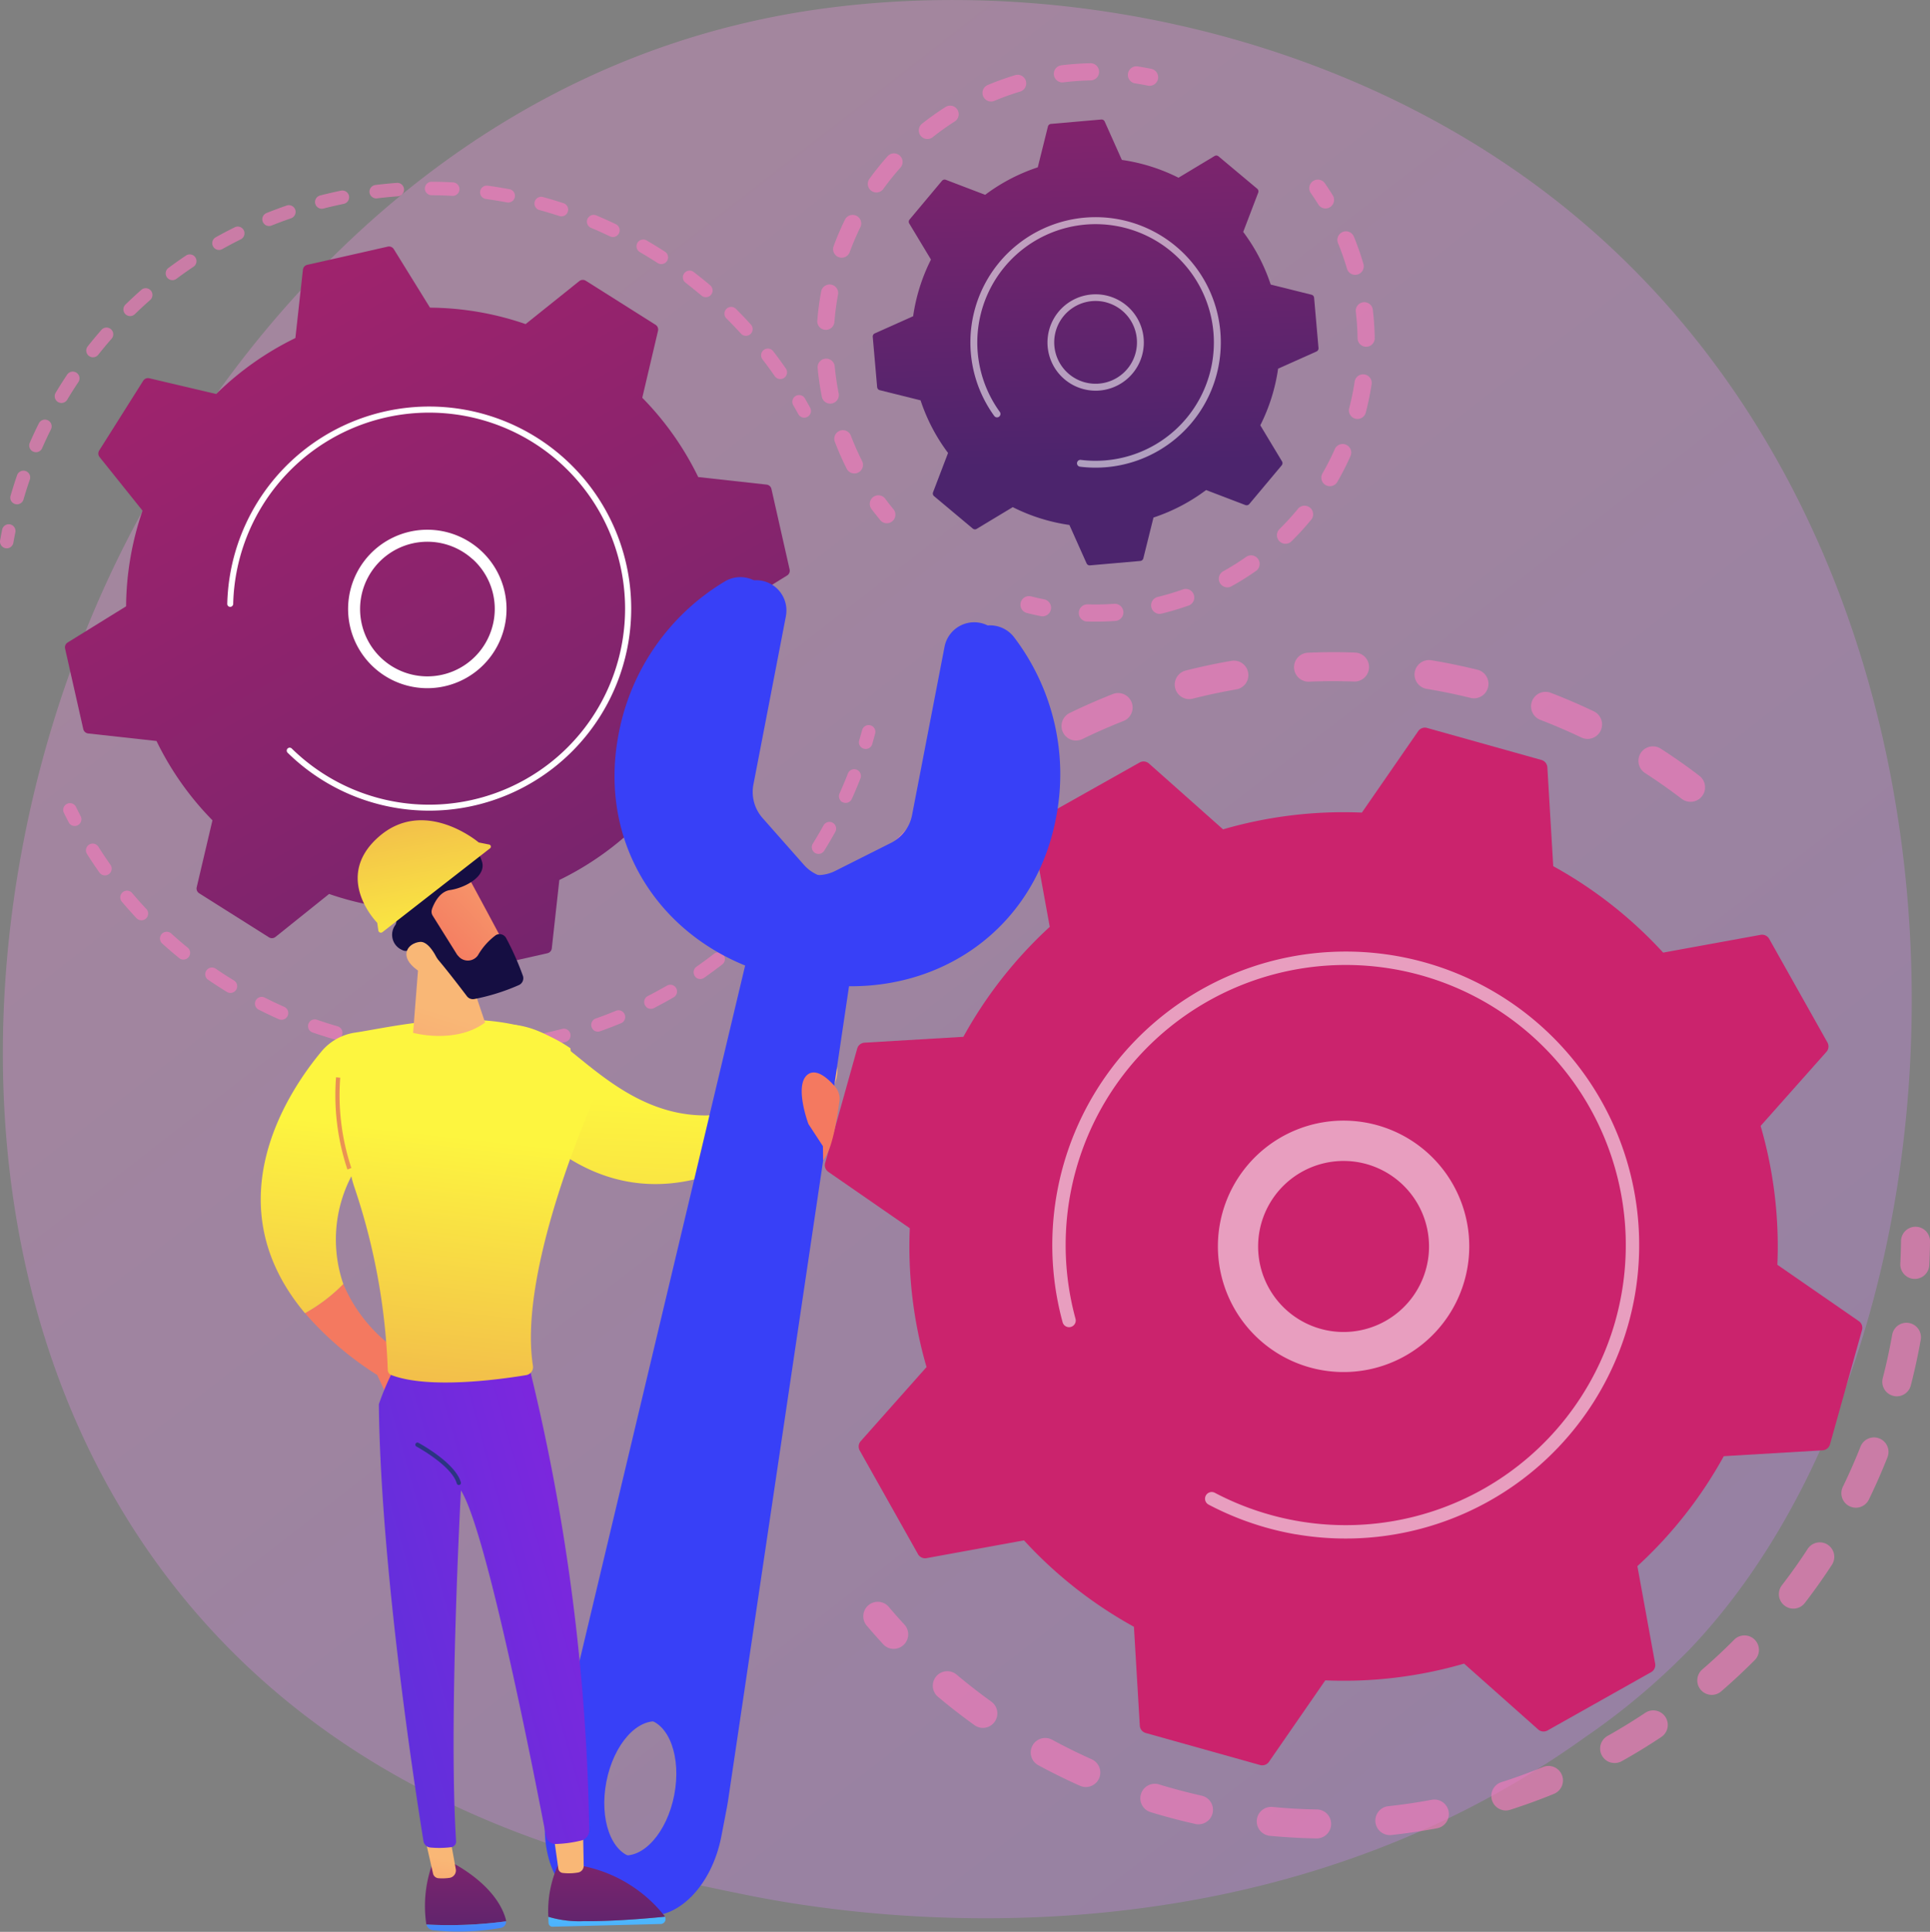 <svg xmlns="http://www.w3.org/2000/svg" xmlns:xlink="http://www.w3.org/1999/xlink" width="131.572" height="131.666" viewBox="0 0 131.572 131.666">
  <rect x="0" y="0" width="131.572" height="131.666" fill="#808080" stroke="none"/>
  <defs>
    <linearGradient id="linear-gradient" x1="1.13" y1="1.295" x2="0.236" y2="0.19" gradientUnits="objectBoundingBox">
      <stop offset="0" stop-color="#b37cff"/>
      <stop offset="1" stop-color="#f895e7"/>
    </linearGradient>
    <linearGradient id="linear-gradient-2" x1="1.094" y1="-1.029" x2="1.143" y2="0.752" gradientUnits="objectBoundingBox">
      <stop offset="0" stop-color="#cb236d"/>
      <stop offset="1" stop-color="#4c246d"/>
    </linearGradient>
    <linearGradient id="linear-gradient-3" x1="0.34" y1="-1.172" x2="1.834" y2="1.463" xlink:href="#linear-gradient-2"/>
    <linearGradient id="linear-gradient-4" x1="0.699" y1="-0.014" x2="1.371" y2="-0.646" xlink:href="#linear-gradient-2"/>
    <linearGradient id="linear-gradient-5" x1="-2.506" y1="0.26" x2="-2.833" y2="5.492" gradientUnits="objectBoundingBox">
      <stop offset="0" stop-color="#fdf53f"/>
      <stop offset="1" stop-color="#d93c65"/>
    </linearGradient>
    <linearGradient id="linear-gradient-6" x1="-5.639" y1="-1.31" x2="-8.963" y2="3.356" gradientUnits="objectBoundingBox">
      <stop offset="0" stop-color="#f9b776"/>
      <stop offset="1" stop-color="#f47960"/>
    </linearGradient>
    <linearGradient id="linear-gradient-7" x1="-2.564" y1="1.481" x2="-0.548" y2="0.722" gradientUnits="objectBoundingBox">
      <stop offset="0" stop-color="#53d8ff"/>
      <stop offset="1" stop-color="#3840f7"/>
    </linearGradient>
    <linearGradient id="linear-gradient-8" x1="-0.597" y1="-7.079" x2="0.076" y2="-5.361" xlink:href="#linear-gradient-7"/>
    <linearGradient id="linear-gradient-9" x1="-0.104" y1="-5.298" x2="0.38" y2="-3.603" xlink:href="#linear-gradient-7"/>
    <linearGradient id="linear-gradient-10" x1="-0.441" y1="-1.994" x2="0.254" y2="-1.304" xlink:href="#linear-gradient-7"/>
    <linearGradient id="linear-gradient-11" x1="-25.668" y1="8.275" x2="-21.669" y2="12.842" xlink:href="#linear-gradient-6"/>
    <linearGradient id="linear-gradient-12" x1="-2.414" y1="0.5" x2="-1.422" y2="0.5" xlink:href="#linear-gradient-6"/>
    <linearGradient id="linear-gradient-13" x1="-2.904" y1="-2.902" x2="-2.87" y2="1.801" xlink:href="#linear-gradient-2"/>
    <linearGradient id="linear-gradient-14" x1="-0.917" y1="-11.531" x2="-4.618" y2="10.38" xlink:href="#linear-gradient-7"/>
    <linearGradient id="linear-gradient-15" x1="-8.067" y1="-0.803" x2="-8.563" y2="2.421" xlink:href="#linear-gradient-6"/>
    <linearGradient id="linear-gradient-16" x1="-1.217" y1="-5.018" x2="-3.732" y2="17.97" xlink:href="#linear-gradient-7"/>
    <linearGradient id="linear-gradient-17" x1="-1.872" y1="-3.382" x2="-1.848" y2="1.958" xlink:href="#linear-gradient-2"/>
    <linearGradient id="linear-gradient-18" x1="-8.256" y1="-0.139" x2="-8.76" y2="2.61" xlink:href="#linear-gradient-6"/>
    <linearGradient id="linear-gradient-19" x1="0.495" y1="-0.305" x2="-1.857" y2="1.241" gradientUnits="objectBoundingBox">
      <stop offset="0" stop-color="#7c27dd"/>
      <stop offset="1" stop-color="#2b41d9"/>
    </linearGradient>
    <linearGradient id="linear-gradient-20" x1="-1.812" y1="0.081" x2="-2.048" y2="2.225" xlink:href="#linear-gradient-5"/>
    <linearGradient id="linear-gradient-21" x1="-2.856" y1="-0.197" x2="-3.676" y2="2.975" xlink:href="#linear-gradient-6"/>
    <linearGradient id="linear-gradient-22" x1="-12.491" y1="-11.885" x2="-13.553" y2="-10.602" xlink:href="#linear-gradient-6"/>
    <linearGradient id="linear-gradient-23" x1="-9.203" y1="-7.473" x2="-8.307" y2="-7.473" gradientUnits="objectBoundingBox">
      <stop offset="0" stop-color="#2b3582"/>
      <stop offset="1" stop-color="#150e42"/>
    </linearGradient>
    <linearGradient id="linear-gradient-24" x1="-40.074" y1="-38.462" x2="-37.634" y2="-41.123" xlink:href="#linear-gradient-6"/>
    <linearGradient id="linear-gradient-25" x1="13.103" y1="0.113" x2="-10.355" y2="0.827" xlink:href="#linear-gradient-5"/>
    <linearGradient id="linear-gradient-26" x1="-4.589" y1="-0.858" x2="-5.497" y2="0.879" xlink:href="#linear-gradient-23"/>
    <linearGradient id="linear-gradient-27" x1="0.775" y1="1.273" x2="-0.786" y2="-3.597" xlink:href="#linear-gradient-5"/>
  </defs>
  <g id="FEATURES_TOOLS-01" data-name="FEATURES &amp; TOOLS-01" transform="translate(-466.607 -458.308)">
    <path id="Path_5966" data-name="Path 5966" d="M585.852,570.659a47.039,47.039,0,0,1-7.2,6.061c-23.481,16.848-51.266,11.937-57.171,10.738-8.72-1.771-25.576-5.194-37.762-19.525-18.437-21.681-15.566-55.839-1.265-78.387,2.616-4.125,16.434-27.016,44.517-30.687,17-2.222,36.809,2.259,51.156,14.28,30.117,25.232,27.973,76.2,7.723,97.522Z" transform="translate(-4 0)" opacity="0.3" fill="url(#linear-gradient)"/>
    <path id="Path_5967" data-name="Path 5967" d="M1737.362,659.152l2.457-1.479a12.479,12.479,0,0,0,3.861,1.214l1.17,2.616a.235.235,0,0,0,.236.138l3.426-.3a.236.236,0,0,0,.208-.178l.692-2.781a12.507,12.507,0,0,0,3.587-1.874l2.679,1.023a.236.236,0,0,0,.265-.069l2.209-2.637a.235.235,0,0,0,.021-.273l-1.479-2.457a12.5,12.5,0,0,0,1.214-3.861l2.616-1.169a.235.235,0,0,0,.138-.236l-.3-3.427a.235.235,0,0,0-.178-.208l-2.781-.692a12.5,12.5,0,0,0-1.874-3.587l1.023-2.679a.236.236,0,0,0-.069-.265l-2.637-2.208a.235.235,0,0,0-.272-.021l-2.457,1.479a12.489,12.489,0,0,0-3.861-1.214l-1.17-2.616a.235.235,0,0,0-.236-.138l-3.426.3a.235.235,0,0,0-.208.178l-.692,2.781a12.489,12.489,0,0,0-3.587,1.874l-2.679-1.023a.236.236,0,0,0-.265.069l-2.208,2.637a.236.236,0,0,0-.021.273l1.479,2.457a12.5,12.5,0,0,0-1.215,3.861l-2.616,1.17a.235.235,0,0,0-.138.236l.3,3.427a.237.237,0,0,0,.178.208l2.782.692a12.5,12.5,0,0,0,1.874,3.587l-1.023,2.679a.236.236,0,0,0,.069.265l2.637,2.208a.236.236,0,0,0,.273.021Z" transform="translate(-1204.17 -164.8)" fill="url(#linear-gradient-2)"/>
    <path id="Path_5968" data-name="Path 5968" d="M1985.633,890.621a3.284,3.284,0,1,1,1.945-.067h0a3.272,3.272,0,0,1-1.945.067Zm1.6-5.9a2.821,2.821,0,1,0,.191,5.386h0a2.82,2.82,0,0,0,.3-5.2,2.872,2.872,0,0,0-.488-.183Zm.268,5.607h0Z" transform="translate(-1445.198 -405.802)" fill="#fff" opacity="0.56"/>
    <g id="Group_1802" data-name="Group 1802" transform="translate(522.323 462.62)">
      <g id="Group_1800" data-name="Group 1800" transform="translate(0 0)" opacity="0.64">
        <path id="Path_5969" data-name="Path 5969" d="M1727.244,1177.271a.582.582,0,0,1-.3-.192c-.2-.248-.405-.5-.6-.76a.585.585,0,0,1,.939-.7c.179.241.367.48.558.712a.585.585,0,0,1-.605.937Z" transform="translate(-1722.65 -1145.938)" fill="#f47abb"/>
        <path id="Path_5970" data-name="Path 5970" d="M1652.426,577.837a.581.581,0,0,1-.368-.3,19.171,19.171,0,0,1-.8-1.815.585.585,0,1,1,1.092-.417,18.184,18.184,0,0,0,.754,1.7.585.585,0,0,1-.676.828Zm-1.645-4.761a.585.585,0,0,1-.42-.45,19.009,19.009,0,0,1-.286-1.965.585.585,0,0,1,1.165-.107,17.675,17.675,0,0,0,.269,1.843.586.586,0,0,1-.727.679Zm-.3-5.028a.584.584,0,0,1-.428-.61,18.983,18.983,0,0,1,.259-1.968.585.585,0,1,1,1.15.213,17.882,17.882,0,0,0-.243,1.846.586.586,0,0,1-.738.518Zm1.08-4.919-.048-.016a.585.585,0,0,1-.347-.751,19.184,19.184,0,0,1,.781-1.824.585.585,0,0,1,1.049.516,18.05,18.05,0,0,0-.734,1.713.585.585,0,0,1-.7.362Zm2.364-4.447a.585.585,0,0,1-.32-.906,19.077,19.077,0,0,1,1.244-1.546.585.585,0,0,1,.872.78,18.019,18.019,0,0,0-1.167,1.451.585.585,0,0,1-.629.222Zm3.477-3.642a.585.585,0,0,1-.209-1.022,18.907,18.907,0,0,1,1.617-1.15.585.585,0,0,1,.627.987,17.837,17.837,0,0,0-1.517,1.079.583.583,0,0,1-.518.106Zm4.337-2.558a.585.585,0,0,1-.072-1.1c.356-.149.723-.29,1.09-.418.257-.089.518-.175.777-.253a.585.585,0,1,1,.338,1.12c-.243.073-.489.154-.73.237-.345.12-.69.253-1.024.393a.582.582,0,0,1-.38.024Zm4.867-1.3a.585.585,0,0,1,.081-1.144,18.943,18.943,0,0,1,1.98-.142.585.585,0,0,1,.021,1.17,17.914,17.914,0,0,0-1.858.133.584.584,0,0,1-.226-.016Z" transform="translate(-1650.051 -549.898)" fill="#f47abb"/>
        <path id="Path_5971" data-name="Path 5971" d="M2100.146,555.476a.585.585,0,0,1,.243-1.142c.314.048.634.105.95.17a.585.585,0,0,1-.236,1.145c-.3-.061-.6-.115-.891-.16a.487.487,0,0,1-.066-.014Z" transform="translate(-2078.546 -554.119)" fill="#f47abb"/>
      </g>
      <g id="Group_1801" data-name="Group 1801" transform="translate(13.854 7.943)" opacity="0.64">
        <path id="Path_5972" data-name="Path 5972" d="M2363.708,720.54a.585.585,0,0,1-.343-.257c-.157-.254-.324-.509-.5-.757a.585.585,0,1,1,.962-.665c.183.265.361.536.528.807a.585.585,0,0,1-.652.872Z" transform="translate(-2343.066 -718.608)" fill="#f47abb"/>
        <path id="Path_5973" data-name="Path 5973" d="M2029.174,820a.585.585,0,0,1,.173-1.149,17.739,17.739,0,0,0,1.832-.039.585.585,0,0,1,.085,1.166,18.926,18.926,0,0,1-1.953.041.6.6,0,0,1-.136-.02Zm4.929-.52a.585.585,0,0,1,.014-1.132c.554-.136,1.11-.3,1.652-.49l.1-.037a.585.585,0,0,1,.392,1.1l-.112.04c-.577.2-1.169.377-1.759.521a.581.581,0,0,1-.293,0Zm4.614-1.809a.585.585,0,0,1-.13-1.075,17.723,17.723,0,0,0,1.552-.971.585.585,0,1,1,.671.958,19.1,19.1,0,0,1-1.654,1.035.583.583,0,0,1-.438.053Zm3.963-2.97a.585.585,0,0,1-.256-.981,17.771,17.771,0,0,0,1.236-1.352.585.585,0,1,1,.9.744,19,19,0,0,1-1.317,1.441.584.584,0,0,1-.565.148Zm3.028-3.922a.578.578,0,0,1-.138-.058.585.585,0,0,1-.215-.8,17.96,17.96,0,0,0,.833-1.633.585.585,0,1,1,1.067.478,19.033,19.033,0,0,1-.887,1.739.584.584,0,0,1-.661.272Zm1.879-4.585a.585.585,0,0,1-.411-.712,17.77,17.77,0,0,0,.37-1.795.585.585,0,1,1,1.156.177,19.148,19.148,0,0,1-.394,1.913.585.585,0,0,1-.713.419l-.007,0Zm.591-4.92a.585.585,0,0,1-.43-.555,17.768,17.768,0,0,0-.124-1.829.585.585,0,0,1,1.161-.139,18.856,18.856,0,0,1,.132,1.949.585.585,0,0,1-.575.594.6.6,0,0,1-.164-.021Zm-.746-4.9a.584.584,0,0,1-.407-.4c-.084-.285-.177-.574-.276-.857s-.213-.587-.33-.874a.585.585,0,1,1,1.083-.442c.125.306.243.619.352.93s.2.609.293.913a.585.585,0,0,1-.715.729Z" transform="translate(-2024.769 -789.915)" fill="#f47abb"/>
        <path id="Path_5974" data-name="Path 5974" d="M1944.745,1322.453a.585.585,0,0,1,.3-1.131c.29.074.587.142.883.2a.585.585,0,0,1-.231,1.147c-.315-.064-.631-.136-.94-.214Z" transform="translate(-1944.314 -1292.929)" fill="#f47abb"/>
      </g>
    </g>
    <path id="Path_5975" data-name="Path 5975" d="M1879.216,789.734a.234.234,0,0,1-.17-.255.29.29,0,0,1,.006-.033.234.234,0,0,1,.255-.17,8.118,8.118,0,0,0,1.717.03h0a8.064,8.064,0,1,0-7.242-3.3.233.233,0,0,1,.036.2.237.237,0,0,1-.088.128.233.233,0,0,1-.327-.052,8.536,8.536,0,1,1,7.662,3.49h0a8.611,8.611,0,0,1-1.671-.015l-.05-.006-.094-.011-.033-.007Z" transform="translate(-1339.016 -299.624)" fill="#fff" opacity="0.56"/>
    <g id="Group_1803" data-name="Group 1803" transform="translate(466.607 470.692)" opacity="0.64">
      <path id="Path_5976" data-name="Path 5976" d="M466.758,1218.781a.459.459,0,0,1-.144-.421q.066-.367.14-.733a.459.459,0,0,1,.9.185q-.073.355-.136.71a.459.459,0,0,1-.761.259Z" transform="translate(-466.607 -1193.913)" fill="#f47abb"/>
      <path id="Path_5977" data-name="Path 5977" d="M481.643,743.224a.46.46,0,0,1-.132-.469c.136-.467.285-.937.444-1.4a.459.459,0,0,1,.869.3c-.154.444-.3.9-.43,1.352a.459.459,0,0,1-.75.212Zm1.29-3.555a.46.46,0,0,1-.112-.524c.195-.445.4-.891.621-1.326a.459.459,0,1,1,.822.41c-.21.421-.412.854-.6,1.285a.459.459,0,0,1-.6.236A.45.45,0,0,1,482.932,739.669Zm1.737-3.36a.46.46,0,0,1-.084-.576c.251-.418.515-.834.784-1.236a.459.459,0,0,1,.764.511c-.261.39-.517.793-.76,1.2a.459.459,0,0,1-.63.157.468.468,0,0,1-.073-.054Zm2.151-3.111a.46.46,0,0,1-.051-.625c.3-.381.617-.759.937-1.125a.459.459,0,0,1,.691.605c-.31.354-.616.721-.908,1.09a.459.459,0,0,1-.645.075Zm2.535-2.805-.021-.02a.46.46,0,0,1,.009-.65c.348-.338.711-.674,1.078-1a.459.459,0,1,1,.606.69c-.355.312-.706.637-1.044.965A.46.46,0,0,1,489.356,730.393Zm2.881-2.454a.469.469,0,0,1-.06-.066.459.459,0,0,1,.094-.643c.39-.29.793-.575,1.2-.847a.459.459,0,0,1,.512.763c-.392.263-.782.539-1.16.82A.459.459,0,0,1,492.237,727.94Zm3.174-2.058a.454.454,0,0,1-.092-.116.459.459,0,0,1,.176-.625c.424-.237.86-.467,1.3-.684a.459.459,0,0,1,.409.823c-.423.21-.845.433-1.256.662A.46.46,0,0,1,495.411,725.881Zm3.413-1.63a.459.459,0,0,1,.138-.766c.451-.18.912-.352,1.372-.511a.459.459,0,0,1,.3.869c-.445.154-.893.32-1.33.495a.46.46,0,0,1-.48-.087Zm3.594-1.177a.459.459,0,0,1,.195-.784c.47-.121.95-.232,1.426-.33a.459.459,0,0,1,.185.9c-.462.1-.927.2-1.382.32a.459.459,0,0,1-.424-.106Zm3.715-.7a.46.46,0,0,1,.253-.8c.482-.06.972-.108,1.456-.144a.459.459,0,1,1,.068.916c-.469.035-.944.081-1.411.139a.459.459,0,0,1-.366-.116Zm3.774-.221a.46.46,0,0,1,.312-.8c.484,0,.976.018,1.462.045a.459.459,0,1,1-.051.917c-.47-.026-.947-.041-1.416-.044a.459.459,0,0,1-.306-.12Zm3.77.269a.459.459,0,0,1,.371-.8c.48.066.966.144,1.442.234a.459.459,0,1,1-.169.9c-.462-.087-.933-.163-1.4-.227A.456.456,0,0,1,513.677,722.418Zm3.7.756a.459.459,0,0,1,.43-.783c.469.128.941.27,1.4.421a.459.459,0,1,1-.286.873c-.447-.146-.9-.283-1.359-.408a.458.458,0,0,1-.188-.1Zm3.574,1.232a.46.46,0,0,1,.487-.764c.448.188.9.389,1.336.6a.459.459,0,0,1-.4.829c-.425-.2-.86-.4-1.294-.581a.446.446,0,0,1-.131-.084Zm12.728,10.275a.461.461,0,0,1-.068-.078c-.269-.387-.551-.773-.838-1.145a.459.459,0,0,1,.727-.561c.3.384.587.782.865,1.182a.459.459,0,0,1-.686.6Zm-9.343-8.593a.459.459,0,0,1,.54-.737l.161.095c.364.214.731.44,1.087.67a.459.459,0,0,1-.5.772c-.346-.223-.7-.442-1.055-.651l-.155-.091a.458.458,0,0,1-.08-.058Zm6.988,5.634-.031-.031c-.317-.349-.646-.694-.98-1.026a.459.459,0,0,1,.648-.651c.344.343.685.7,1.011,1.059a.459.459,0,0,1-.649.649Zm-3.844-3.532a.459.459,0,0,1,.589-.7c.386.3.769.6,1.14.918a.459.459,0,0,1-.594.7c-.36-.3-.732-.6-1.1-.89l-.03-.025Z" transform="translate(-480.791 -721.35)" fill="#f47abb"/>
      <path id="Path_5978" data-name="Path 5978" d="M1614.219,1031.237a.452.452,0,0,1-.094-.119q-.174-.317-.355-.629a.46.46,0,0,1,.795-.461q.187.323.366.65a.459.459,0,0,1-.712.56Z" transform="translate(-1559.703 -1015.276)" fill="#f47abb"/>
    </g>
    <g id="Group_1804" data-name="Group 1804" transform="translate(470.909 507.731)" opacity="0.64">
      <path id="Path_5979" data-name="Path 5979" d="M1710.472,1509.573a.459.459,0,0,1-.132-.47c.068-.232.134-.463.2-.7a.459.459,0,1,1,.888.238q-.1.36-.2.719a.459.459,0,0,1-.571.31A.449.449,0,0,1,1710.472,1509.573Z" transform="translate(-1656.069 -1508.066)" fill="#f47abb"/>
      <path id="Path_5980" data-name="Path 5980" d="M596.181,1583.92a.459.459,0,0,1,.617-.68c.362.328.739.651,1.119.962a.459.459,0,0,1-.581.712c-.392-.32-.781-.654-1.155-.992h0Zm-1.735-1.708-.027-.027c-.345-.37-.685-.753-1.01-1.14a.46.46,0,0,1,.7-.592c.315.375.644.746.979,1.1a.459.459,0,0,1-.645.654Zm4.821,4.145a.459.459,0,0,1,.569-.718c.4.277.82.547,1.238.8a.459.459,0,1,1-.481.783c-.431-.264-.861-.543-1.277-.829a.548.548,0,0,1-.05-.039Zm-7.3-7.2a.451.451,0,0,1-.066-.075c-.292-.412-.576-.838-.846-1.266a.459.459,0,0,1,.776-.491c.262.415.538.827.82,1.226a.459.459,0,0,1-.684.605Zm10.688,9.2a.459.459,0,0,1,.516-.749c.437.221.886.434,1.333.632a.459.459,0,0,1-.372.84c-.461-.2-.924-.424-1.375-.652A.456.456,0,0,1,602.651,1588.361Zm3.62,1.535a.459.459,0,0,1,.459-.774c.462.16.935.311,1.406.447a.459.459,0,0,1-.255.882c-.486-.141-.974-.3-1.451-.461a.459.459,0,0,1-.159-.094Zm3.794,1.033a.459.459,0,0,1,.4-.79c.48.1.968.181,1.451.252a.459.459,0,0,1-.134.909c-.5-.073-1-.161-1.5-.26A.454.454,0,0,1,610.065,1590.929Zm3.9.51a.459.459,0,0,1,.338-.8c.487.031.983.049,1.473.054a.459.459,0,1,1-.01.918c-.506-.005-1.017-.024-1.52-.056a.454.454,0,0,1-.28-.119Zm3.93-.02a.454.454,0,0,1-.149-.306.459.459,0,0,1,.425-.491c.487-.035.981-.083,1.468-.144a.459.459,0,1,1,.113.911c-.5.062-1.011.112-1.514.149a.459.459,0,0,1-.342-.118Zm3.893-.546a.459.459,0,0,1,.215-.789c.479-.1.962-.214,1.436-.339a.459.459,0,0,1,.234.888c-.489.128-.987.246-1.482.35A.457.457,0,0,1,621.785,1590.873Zm3.786-1.062a.46.46,0,0,1,.156-.773c.462-.163.926-.341,1.378-.528a.459.459,0,1,1,.35.849c-.467.193-.945.376-1.422.545A.46.46,0,0,1,625.571,1589.811Zm3.611-1.558a.46.46,0,0,1,.1-.749c.435-.224.871-.462,1.3-.708a.459.459,0,1,1,.461.795c-.438.254-.888.5-1.337.731A.46.46,0,0,1,629.182,1588.253Zm3.37-2.03a.46.46,0,0,1,.046-.717c.4-.28.8-.576,1.189-.877a.459.459,0,1,1,.564.724c-.4.311-.812.615-1.227.905A.459.459,0,0,1,632.552,1586.223Zm3.065-2.467a.37.37,0,0,1-.029-.028.459.459,0,0,1,.026-.649c.36-.332.716-.678,1.057-1.028a.459.459,0,0,1,.657.642c-.353.362-.72.719-1.091,1.062a.46.46,0,0,1-.62,0Zm2.7-2.858a.459.459,0,0,1-.045-.632c.311-.377.617-.768.909-1.162a.459.459,0,1,1,.738.548c-.3.407-.618.81-.939,1.2a.459.459,0,0,1-.646.062l-.017-.015Zm2.293-3.2a.46.46,0,0,1-.081-.582q.187-.3.368-.609.194-.331.379-.664a.459.459,0,0,1,.8.445q-.19.344-.391.685-.186.317-.38.628a.459.459,0,0,1-.632.148.447.447,0,0,1-.067-.051Zm1.849-3.471a.459.459,0,0,1-.11-.528c.2-.447.393-.9.571-1.361a.459.459,0,1,1,.856.333c-.183.47-.381.943-.589,1.4a.459.459,0,0,1-.607.23A.453.453,0,0,1,642.459,1574.233Z" transform="translate(-589.426 -1569.038)" fill="#f47abb"/>
      <path id="Path_5981" data-name="Path 5981" d="M558.466,1621.975a.451.451,0,0,1-.1-.128q-.172-.331-.336-.666a.459.459,0,0,1,.825-.4q.159.325.325.646a.459.459,0,0,1-.716.552Z" transform="translate(-557.985 -1615.225)" fill="#f47abb"/>
    </g>
    <g id="Group_1805" data-name="Group 1805" transform="translate(471.035 475.109)">
      <path id="Path_5982" data-name="Path 5982" d="M561.907,848.057a.385.385,0,0,0,.333.3l4.659.514a20.434,20.434,0,0,0,3.814,5.405l-1.073,4.56a.385.385,0,0,0,.169.414l4.754,3a.385.385,0,0,0,.446-.025l3.656-2.929a20.421,20.421,0,0,0,6.52,1.12l2.466,3.986a.385.385,0,0,0,.412.173l5.484-1.239a.384.384,0,0,0,.3-.333l.514-4.659a20.426,20.426,0,0,0,5.4-3.814l4.56,1.073a.385.385,0,0,0,.414-.169l3-4.754a.385.385,0,0,0-.025-.446l-2.929-3.656a20.419,20.419,0,0,0,1.12-6.52l3.986-2.467a.385.385,0,0,0,.173-.412l-1.239-5.484a.384.384,0,0,0-.333-.3l-4.659-.514a20.42,20.42,0,0,0-3.814-5.405l1.073-4.56a.385.385,0,0,0-.169-.414l-4.754-3a.385.385,0,0,0-.446.025l-3.656,2.929a20.42,20.42,0,0,0-6.519-1.121l-2.467-3.986a.385.385,0,0,0-.412-.173l-5.484,1.239a.386.386,0,0,0-.3.333l-.514,4.659a20.425,20.425,0,0,0-5.4,3.814l-4.56-1.073a.385.385,0,0,0-.414.169l-3,4.754a.385.385,0,0,0,.025.446l2.929,3.656a20.415,20.415,0,0,0-1.121,6.519l-3.986,2.467a.385.385,0,0,0-.173.412l1.239,5.484Z" transform="translate(-560.658 -815.168)" fill="url(#linear-gradient-3)"/>
      <path id="Path_5983" data-name="Path 5983" d="M972.571,1234.7a5.4,5.4,0,1,1,1.954,1.133,5.393,5.393,0,0,1-1.954-1.133Zm6.713-7.394a4.588,4.588,0,1,0,1.279,4.825A4.57,4.57,0,0,0,979.285,1227.3Z" transform="translate(-951.494 -1205.995)" fill="#fff"/>
      <path id="Path_5984" data-name="Path 5984" d="M799.966,1070.771l-.126-.116s0,0,0,0l-.061-.058,0,0,0,0-.157-.151-.017-.017a.2.2,0,0,1-.008-.28l.005-.006a.2.2,0,0,1,.285,0,13.431,13.431,0,0,0,2.233,1.765h0a13.36,13.36,0,1,0-6.227-11.623.2.2,0,0,1-.052.131.2.2,0,0,1-.352-.14,13.771,13.771,0,1,1,6.415,11.973h0a13.89,13.89,0,0,1-1.928-1.467Z" transform="translate(-784.424 -1035.926)" fill="#fff"/>
    </g>
    <g id="Group_1806" data-name="Group 1806" transform="translate(516.543 502.756)" opacity="0.64">
      <path id="Path_5985" data-name="Path 5985" d="M1528.057,1440.794a.988.988,0,0,1-.775-1.058c.1-1.062.243-2.134.426-3.186a.988.988,0,1,1,1.946.338c-.174,1-.311,2.022-.405,3.033a.987.987,0,0,1-1.076.891,1.071,1.071,0,0,1-.116-.018Zm1.6-8.065c-.028-.006-.055-.013-.083-.022a.988.988,0,0,1-.655-1.234c.313-1.022.67-2.042,1.059-3.033a.988.988,0,1,1,1.839.724c-.371.943-.71,1.915-1.009,2.888A.988.988,0,0,1,1529.661,1432.729Zm3.195-7.574a.988.988,0,0,1-.659-1.442c.514-.936,1.071-1.863,1.656-2.754a.988.988,0,0,1,1.651,1.084c-.556.848-1.087,1.73-1.576,2.622a.989.989,0,0,1-1.073.49Zm4.678-6.763a.988.988,0,0,1-.542-1.609c.694-.81,1.43-1.6,2.187-2.358a.988.988,0,0,1,1.4,1.4c-.72.718-1.421,1.473-2.082,2.244A.987.987,0,0,1,1537.534,1418.392Zm5.966-5.662a.988.988,0,0,1-.4-1.748c.847-.653,1.728-1.279,2.62-1.862a.988.988,0,1,1,1.081,1.654c-.849.555-1.689,1.152-2.495,1.773a.984.984,0,0,1-.811.183Zm6.991-4.33a.988.988,0,0,1-.225-1.854c.96-.467,1.95-.9,2.942-1.292a.988.988,0,0,1,.724,1.839c-.945.372-1.888.786-2.8,1.23A.987.987,0,0,1,1550.49,1408.4Zm7.72-2.823a.988.988,0,0,1-.036-1.924c1.034-.262,2.092-.487,3.142-.667a.988.988,0,0,1,.334,1.947c-1,.172-2.006.385-2.991.635a.983.983,0,0,1-.45.009Zm34.173,7a.988.988,0,0,1-.391-.18c-.807-.616-1.649-1.207-2.5-1.759a.988.988,0,0,1,1.071-1.661c.9.58,1.783,1.2,2.631,1.848a.988.988,0,0,1-.807,1.751Zm-26.041-8.188a.988.988,0,0,1,.167-1.953c1.065-.045,2.146-.048,3.214-.009a.988.988,0,0,1-.073,1.975c-1.016-.037-2.045-.035-3.059.008a.985.985,0,0,1-.25-.021Zm19.024,3.9a1.011,1.011,0,0,1-.219-.074c-.918-.437-1.863-.844-2.812-1.208a.988.988,0,0,1,.709-1.844c1,.383,1.99.81,2.953,1.269a.988.988,0,0,1-.632,1.858Zm-10.819-3.4a.988.988,0,0,1,.37-1.94c1.053.174,2.1.391,3.147.648a.988.988,0,0,1-.472,1.919c-.993-.245-2-.451-3-.617l-.047-.009Z" transform="translate(-1527.277 -1402.398)" fill="#f47abb"/>
    </g>
    <g id="Group_1807" data-name="Group 1807" transform="translate(525.502 541.918)" opacity="0.64">
      <path id="Path_5986" data-name="Path 5986" d="M3219.041,2237.772a.987.987,0,0,1-.777-1.016c.026-.513.042-1.031.048-1.54a.988.988,0,1,1,1.976.022c-.006.535-.023,1.079-.05,1.618a.989.989,0,0,1-1.037.937,1.072,1.072,0,0,1-.158-.021Z" transform="translate(-3147.61 -2234.239)" fill="#f47abb"/>
      <path id="Path_5987" data-name="Path 5987" d="M1835.085,2407.755l-.008,0c-.821-.184-1.647-.395-2.455-.628-.2-.058-.4-.118-.6-.179a.988.988,0,0,1,.577-1.89c.191.059.382.115.574.17.77.222,1.557.424,2.339.6a.988.988,0,0,1-.423,1.93Zm4.949.787a.988.988,0,0,1,.3-1.949c.994.1,2.005.153,3,.171a.988.988,0,1,1-.035,1.975c-1.05-.019-2.113-.079-3.157-.178a1.009,1.009,0,0,1-.115-.018Zm-12.632-3.329a.968.968,0,0,1-.2-.064c-.961-.429-1.916-.9-2.837-1.4a.988.988,0,0,1,.942-1.737c.878.476,1.786.924,2.7,1.333a.988.988,0,0,1-.609,1.869Zm20.722,3.278a.988.988,0,0,1,.1-1.948c.993-.107,1.994-.255,2.975-.439a.988.988,0,0,1,.364,1.942c-1.031.193-2.083.349-3.127.462A.988.988,0,0,1,1848.124,2408.491Zm-27.741-7.308a.987.987,0,0,1-.368-.163c-.852-.612-1.692-1.266-2.5-1.943a.988.988,0,0,1,1.273-1.511c.766.645,1.565,1.268,2.376,1.85a.988.988,0,0,1-.784,1.768Zm35.651,5.628a.988.988,0,0,1-.1-1.906c.951-.3,1.9-.65,2.829-1.028a.988.988,0,1,1,.745,1.83c-.973.4-1.973.76-2.971,1.08a.985.985,0,0,1-.508.025Zm7.415-3.23a.988.988,0,0,1-.276-1.827c.873-.49,1.737-1.019,2.568-1.573a.988.988,0,1,1,1.1,1.644c-.873.582-1.78,1.137-2.7,1.651a.987.987,0,0,1-.691.1Zm6.623-4.646a.987.987,0,0,1-.437-1.713c.757-.654,1.5-1.345,2.2-2.055a.988.988,0,0,1,1.4,1.392c-.74.745-1.518,1.471-2.313,2.158A.985.985,0,0,1,1870.073,2398.935Zm5.561-5.88a.989.989,0,0,1-.574-1.569c.61-.792,1.2-1.619,1.743-2.456a.988.988,0,1,1,1.654,1.08c-.574.88-1.191,1.748-1.832,2.582a.989.989,0,0,1-.991.364Zm4.261-6.879a1.017,1.017,0,0,1-.225-.078.988.988,0,0,1-.456-1.321c.437-.9.844-1.824,1.211-2.755a.988.988,0,0,1,1.838.725c-.386.979-.814,1.952-1.273,2.895a.988.988,0,0,1-1.1.534Zm2.79-7.593-.04-.009a.988.988,0,0,1-.71-1.2c.134-.521.26-1.052.373-1.579q.146-.681.268-1.364a.988.988,0,1,1,1.945.346q-.128.717-.281,1.432c-.119.553-.251,1.111-.392,1.658a.988.988,0,0,1-1.163.719Z" transform="translate(-1812.479 -2367.05)" fill="#f47abb"/>
      <path id="Path_5988" data-name="Path 5988" d="M1719.392,2781.451a.985.985,0,0,1-.518-.3c-.364-.4-.725-.8-1.073-1.212a.988.988,0,1,1,1.5-1.28c.331.389.675.777,1.022,1.153a.988.988,0,0,1-.935,1.635Z" transform="translate(-1717.565 -2752.7)" fill="#f47abb"/>
    </g>
    <g id="Group_1808" data-name="Group 1808" transform="translate(522.837 507.896)">
      <path id="Path_5989" data-name="Path 5989" d="M1667.321,1567.906a.556.556,0,0,0,.583.274l6.644-1.211a29.415,29.415,0,0,0,7.495,5.889l.4,6.738a.556.556,0,0,0,.4.5l7.8,2.184a.555.555,0,0,0,.606-.219l3.839-5.551a29.411,29.411,0,0,0,9.463-1.141l5.049,4.486a.555.555,0,0,0,.641.069l7.061-3.972a.556.556,0,0,0,.274-.583l-1.211-6.644a29.429,29.429,0,0,0,5.89-7.495l6.738-.4a.554.554,0,0,0,.5-.4l2.185-7.8a.555.555,0,0,0-.219-.606l-5.551-3.839a29.416,29.416,0,0,0-1.142-9.463l4.486-5.049a.554.554,0,0,0,.069-.64l-3.971-7.061a.555.555,0,0,0-.583-.274l-6.645,1.211a29.415,29.415,0,0,0-7.494-5.89l-.4-6.738a.555.555,0,0,0-.4-.5l-7.8-2.184a.554.554,0,0,0-.606.219l-3.839,5.551a29.41,29.41,0,0,0-9.464,1.142l-5.049-4.486a.555.555,0,0,0-.641-.069l-7.061,3.972a.556.556,0,0,0-.274.583l1.211,6.644a29.424,29.424,0,0,0-5.889,7.495l-6.738.4a.554.554,0,0,0-.5.4l-2.184,7.8a.554.554,0,0,0,.218.606l5.551,3.839a29.412,29.412,0,0,0,1.142,9.463l-4.485,5.049a.555.555,0,0,0-.069.641l3.972,7.061Z" transform="translate(-1660.971 -1511.571)" fill="url(#linear-gradient-4)"/>
      <path id="Path_5990" data-name="Path 5990" d="M2237.457,2097.95a8.568,8.568,0,1,1,1.251.124h0A8.536,8.536,0,0,1,2237.457,2097.95Zm2.481-14.173a5.94,5.94,0,0,0-.86-.085,5.828,5.828,0,0,0-.3,11.653h0a5.829,5.829,0,0,0,1.16-11.567Z" transform="translate(-2203.561 -2054.152)" fill="#fff" opacity="0.56"/>
      <path id="Path_5991" data-name="Path 5991" d="M2006.858,1875.5a20.066,20.066,0,0,1-1.983-.449h0a20.187,20.187,0,0,1-3.5-1.343q-.191-.095-.38-.193l-.073-.039a.456.456,0,0,1-.236-.48.468.468,0,0,1,.046-.135.456.456,0,0,1,.615-.19,19.187,19.187,0,0,0,3.778,1.5c.108.03.216.06.325.088a19.1,19.1,0,0,0,23.171-13.194c.013-.044.025-.088.037-.132a19.093,19.093,0,1,0-36.809-.126.455.455,0,0,1-.878.241,20.005,20.005,0,1,1,39.014-1.856,20.013,20.013,0,0,1-23.122,16.305Z" transform="translate(-1974.76 -1820.516)" fill="#fff" opacity="0.56"/>
    </g>
    <g id="Group_1812" data-name="Group 1812" transform="translate(484.382 497.633)">
      <g id="Group_1809" data-name="Group 1809" transform="translate(14.965 30.489)">
        <path id="Path_5992" data-name="Path 5992" d="M1179.075,1947.259c-5.153.9-8.586-2.418-11.135-4.424-3.365-2.648-5.92-1.281-5.92-1.281l3.667,6.934c5.376,5.065,10.766,3.816,14.146,2.078a7.051,7.051,0,0,0-.758-3.308Z" transform="translate(-1162.02 -1941.201)" fill="url(#linear-gradient-5)"/>
        <path id="Path_5993" data-name="Path 5993" d="M1531.484,1998.99l-1.7.99a14.672,14.672,0,0,1-5.508,2.348,7.049,7.049,0,0,1,.758,3.307,15.8,15.8,0,0,0,3.489-2.411c3.837-2.476,2.957-4.234,2.957-4.234Z" transform="translate(-1507.225 -1996.269)" fill="url(#linear-gradient-6)"/>
      </g>
      <g id="Group_1810" data-name="Group 1810" transform="translate(19.368 0)">
        <path id="Path_5994" data-name="Path 5994" d="M1256.1,1842.123l-.381,1.977c-.654,3.392.669,6.5,2.956,6.941l2.719.525c2.287.441,4.672-1.951,5.326-5.343l.381-1.977c.026-.131.048-.262.067-.394l8.779-59.089-5.924-1.143-13.84,58.112q-.046.194-.084.391Zm2.783.376c.493-2.553,2.122-4.386,3.64-4.093s2.348,2.6,1.855,5.154-2.122,4.386-3.64,4.094S1258.394,1845.052,1258.887,1842.5Z" transform="translate(-1255.556 -1760.549)" fill="url(#linear-gradient-7)"/>
        <path id="Path_5995" data-name="Path 5995" d="M1367.092,1296.056l-2.214,11.469a2.681,2.681,0,0,0,.624,2.284l2.823,3.194a2.681,2.681,0,0,0,3.212.62l3.809-1.914a2.681,2.681,0,0,0,1.428-1.887l2.214-11.47a2.06,2.06,0,0,1,3.64-.893,15.417,15.417,0,0,1,2.875,12.364c-1.592,8.248-9.118,12.681-17.052,11.15s-13.271-8.447-11.678-16.694a15.419,15.419,0,0,1,7.271-10.406A2.06,2.06,0,0,1,1367.092,1296.056Z" transform="translate(-1351.741 -1293.589)" fill="url(#linear-gradient-8)"/>
        <path id="Path_5996" data-name="Path 5996" d="M1390.043,1300.483l-2.214,11.469a2.682,2.682,0,0,0,.623,2.283l2.823,3.195a2.681,2.681,0,0,0,3.212.62l3.809-1.914a2.68,2.68,0,0,0,1.428-1.887l2.214-11.469a2.06,2.06,0,0,1,3.64-.893,15.417,15.417,0,0,1,2.875,12.364c-1.592,8.248-9.118,12.681-17.052,11.15s-13.27-8.447-11.678-16.694a15.42,15.42,0,0,1,7.271-10.406,2.06,2.06,0,0,1,3.047,2.183Z" transform="translate(-1373.61 -1297.807)" fill="url(#linear-gradient-9)"/>
        <path id="Path_5997" data-name="Path 5997" d="M1274.424,1845.663l-.381,1.977c-.655,3.392.668,6.5,2.956,6.941l2.719.525c2.287.441,4.672-1.951,5.326-5.343l.381-1.977c.026-.131.048-.262.068-.394l8.779-59.089-5.923-1.143-13.84,58.113q-.046.194-.084.391Zm2.783.376c.493-2.554,2.122-4.386,3.64-4.093s2.348,2.6,1.855,5.154-2.122,4.386-3.64,4.094S1276.714,1848.592,1277.207,1846.039Z" transform="translate(-1273.013 -1763.923)" fill="url(#linear-gradient-10)"/>
      </g>
      <path id="Path_5998" data-name="Path 5998" d="M1630.155,2012.909a1.253,1.253,0,0,0-.291-1.031c-.476-.551-1.3-1.306-1.9-.8-.889.758.085,3.35.085,3.35l.986,1.505.014.96C1629.585,2016.271,1629.9,2014.736,1630.155,2012.909Z" transform="translate(-1590.71 -1977.141)" fill="url(#linear-gradient-11)"/>
      <path id="Path_5999" data-name="Path 5999" d="M910.823,2317.11a11.407,11.407,0,0,1-2.613,1.986,21.986,21.986,0,0,0,4.924,4.215l.624,1.333,1.876-2.337a10.419,10.419,0,0,1-4.812-5.2Z" transform="translate(-905.194 -2268.923)" fill="url(#linear-gradient-12)"/>
      <path id="Path_6000" data-name="Path 6000" d="M1087.313,3157.654a.467.467,0,0,0-.015-.124c-.668-2.453-3.783-3.93-3.783-3.93l-1.221.119a8.479,8.479,0,0,0-.422,4.108c0,.017.009.033.014.048a29,29,0,0,0,5.427-.22Z" transform="translate(-1070.589 -3066.032)" fill="url(#linear-gradient-13)"/>
      <path id="Path_6001" data-name="Path 6001" d="M1084.1,3239.93a.53.53,0,0,0,.4.385,16.782,16.782,0,0,0,4.671-.154.444.444,0,0,0,.361-.45A29,29,0,0,1,1084.1,3239.93Z" transform="translate(-1072.804 -3148.088)" fill="url(#linear-gradient-14)"/>
      <path id="Path_6002" data-name="Path 6002" d="M1081.61,3116.982l.565,2.483a.408.408,0,0,0,.354.328,3.443,3.443,0,0,0,.8-.028.513.513,0,0,0,.395-.61l-.4-2.207-1.714.032Z" transform="translate(-1070.431 -3031.107)" fill="url(#linear-gradient-15)"/>
      <path id="Path_6003" data-name="Path 6003" d="M1263,3233.366a7.3,7.3,0,0,1-2.416-.3c0,.134.005.271.012.412a.266.266,0,0,0,.259.266l7.414-.187a.34.34,0,0,0,.263-.5c-.971.1-3.443.325-5.532.306Z" transform="translate(-1240.975 -3141.751)" fill="url(#linear-gradient-16)"/>
      <path id="Path_6004" data-name="Path 6004" d="M1268.5,3162.287a.342.342,0,0,0-.031-.055,9.448,9.448,0,0,0-5.684-3.421l-1.582-.02a7.584,7.584,0,0,0-.651,3.5,7.313,7.313,0,0,0,2.416.3C1265.056,3162.611,1267.528,3162.385,1268.5,3162.287Z" transform="translate(-1240.946 -3070.978)" fill="url(#linear-gradient-17)"/>
      <path id="Path_6005" data-name="Path 6005" d="M1267.22,3099.482c.02.118.27,1.9.367,2.6a.343.343,0,0,0,.3.305,3.617,3.617,0,0,0,1.086-.037.468.468,0,0,0,.346-.476l-.053-2.812Z" transform="translate(-1247.302 -3014.059)" fill="url(#linear-gradient-18)"/>
      <path id="Path_6006" data-name="Path 6006" d="M1025.217,2414.29a140.789,140.789,0,0,1,4.362,32.655.706.706,0,0,1-.547.7,8.186,8.186,0,0,1-1.764.238.655.655,0,0,1-.635-.535c-.594-3.125-4-20.73-5.8-23.565,0,0-.853,15.753-.331,23.907a.387.387,0,0,1-.334.409,6.538,6.538,0,0,1-1.419.023.518.518,0,0,1-.469-.431c-.431-2.646-2.921-18.4-3.043-29.78a17.284,17.284,0,0,1,1.632-3.463Z" transform="translate(-1007.185 -2361.528)" fill="url(#linear-gradient-19)"/>
      <path id="Path_6007" data-name="Path 6007" d="M867.161,1939.384a15.853,15.853,0,0,1-1.661-2.434c-.656-1.184-.036.776-.235-.573-4.808-3.333-11.917-1.466-14.673-1.065a3.687,3.687,0,0,0-2.307,1.3c-2.315,2.784-7.368,10.383-1.112,17.824a11.412,11.412,0,0,0,2.613-1.987,9.342,9.342,0,0,1,.547-7.345,6.929,6.929,0,0,0,.194.7,43.479,43.479,0,0,1,2.29,12.49.393.393,0,0,0,.253.362c2.591.982,7.529.275,9.187,0a.559.559,0,0,0,.456-.643c-.927-5.893,3.075-15.691,4.135-18.147a1.625,1.625,0,0,1,.314-.474Z" transform="translate(-844.157 -1904.259)" fill="url(#linear-gradient-20)"/>
      <path id="Path_6008" data-name="Path 6008" d="M1065.16,1841.7l-.4,5.073s2.865.8,4.909-.7l-1.543-4.575-2.966.2Z" transform="translate(-1054.374 -1815.705)" fill="url(#linear-gradient-21)"/>
      <g id="Group_1811" data-name="Group 1811" transform="translate(8.388 17.67)">
        <path id="Path_6009" data-name="Path 6009" d="M1065.784,1717.7c.07.063,3,5.557,3,5.557l-3.173,1.606-3.55-4.794S1064.616,1716.642,1065.784,1717.7Z" transform="translate(-1060.19 -1715.21)" fill="url(#linear-gradient-22)"/>
        <path id="Path_6010" data-name="Path 6010" d="M1025.618,1673.869a.511.511,0,0,0,.047.448l1.647,2.632a.5.5,0,0,0,.089.107.838.838,0,0,0,1.343-.034,4.508,4.508,0,0,1,1.236-1.388.51.51,0,0,1,.693.214,19.026,19.026,0,0,1,1.142,2.572.509.509,0,0,1-.284.629,14.151,14.151,0,0,1-3.05.952.512.512,0,0,1-.487-.2c-.5-.661-1.916-2.508-2.4-2.968-.445-.427-1.249-.248-1.611-.136a.515.515,0,0,1-.409-.046,1.125,1.125,0,0,1-.456-1.7.511.511,0,0,0-.171-.691,1.13,1.13,0,0,1-.463-1.595,1.593,1.593,0,0,1,1.709-.877.531.531,0,0,0,.551-.32.337.337,0,0,1,.26-.212.5.5,0,0,0,.39-.59,1.309,1.309,0,0,1,.7-1.513c1.367-.786,2.6.429,2.928,1.468s-1.2,1.807-2.172,1.948c-.712.1-1.088.89-1.238,1.3Z" transform="translate(-1022.329 -1668.902)" fill="url(#linear-gradient-23)"/>
        <path id="Path_6011" data-name="Path 6011" d="M1057.418,1823.421s-.648-1.786-1.433-1.7-1.389.876-.4,1.738c1.233,1.072,1.831-.033,1.831-.033Z" transform="translate(-1053.529 -1814.519)" fill="url(#linear-gradient-24)"/>
      </g>
      <path id="Path_6012" data-name="Path 6012" d="M953.074,2024.184a16.021,16.021,0,0,1-.775-6.284l.286.027a15.7,15.7,0,0,0,.758,6.152Z" transform="translate(-947.165 -1983.8)" fill="url(#linear-gradient-25)"/>
      <path id="Path_6013" data-name="Path 6013" d="M1070.8,2549.473a.144.144,0,0,1-.141-.105c-.34-1.213-2.732-2.509-2.757-2.522a.144.144,0,0,1,.136-.253c.1.055,2.525,1.366,2.9,2.7a.144.144,0,0,1-.1.177.131.131,0,0,1-.036.005Z" transform="translate(-1057.295 -2487.586)" fill="url(#linear-gradient-26)"/>
      <path id="Path_6014" data-name="Path 6014" d="M993.579,1647.678l-7.334,5.712a.175.175,0,0,1-.281-.113l-.076-.524s-3.052-3.069.084-5.843,6.836.369,6.836.369l.709.141a.146.146,0,0,1,.062.259Z" transform="translate(-977.947 -1629.185)" fill="url(#linear-gradient-27)"/>
    </g>
  </g>
</svg>
